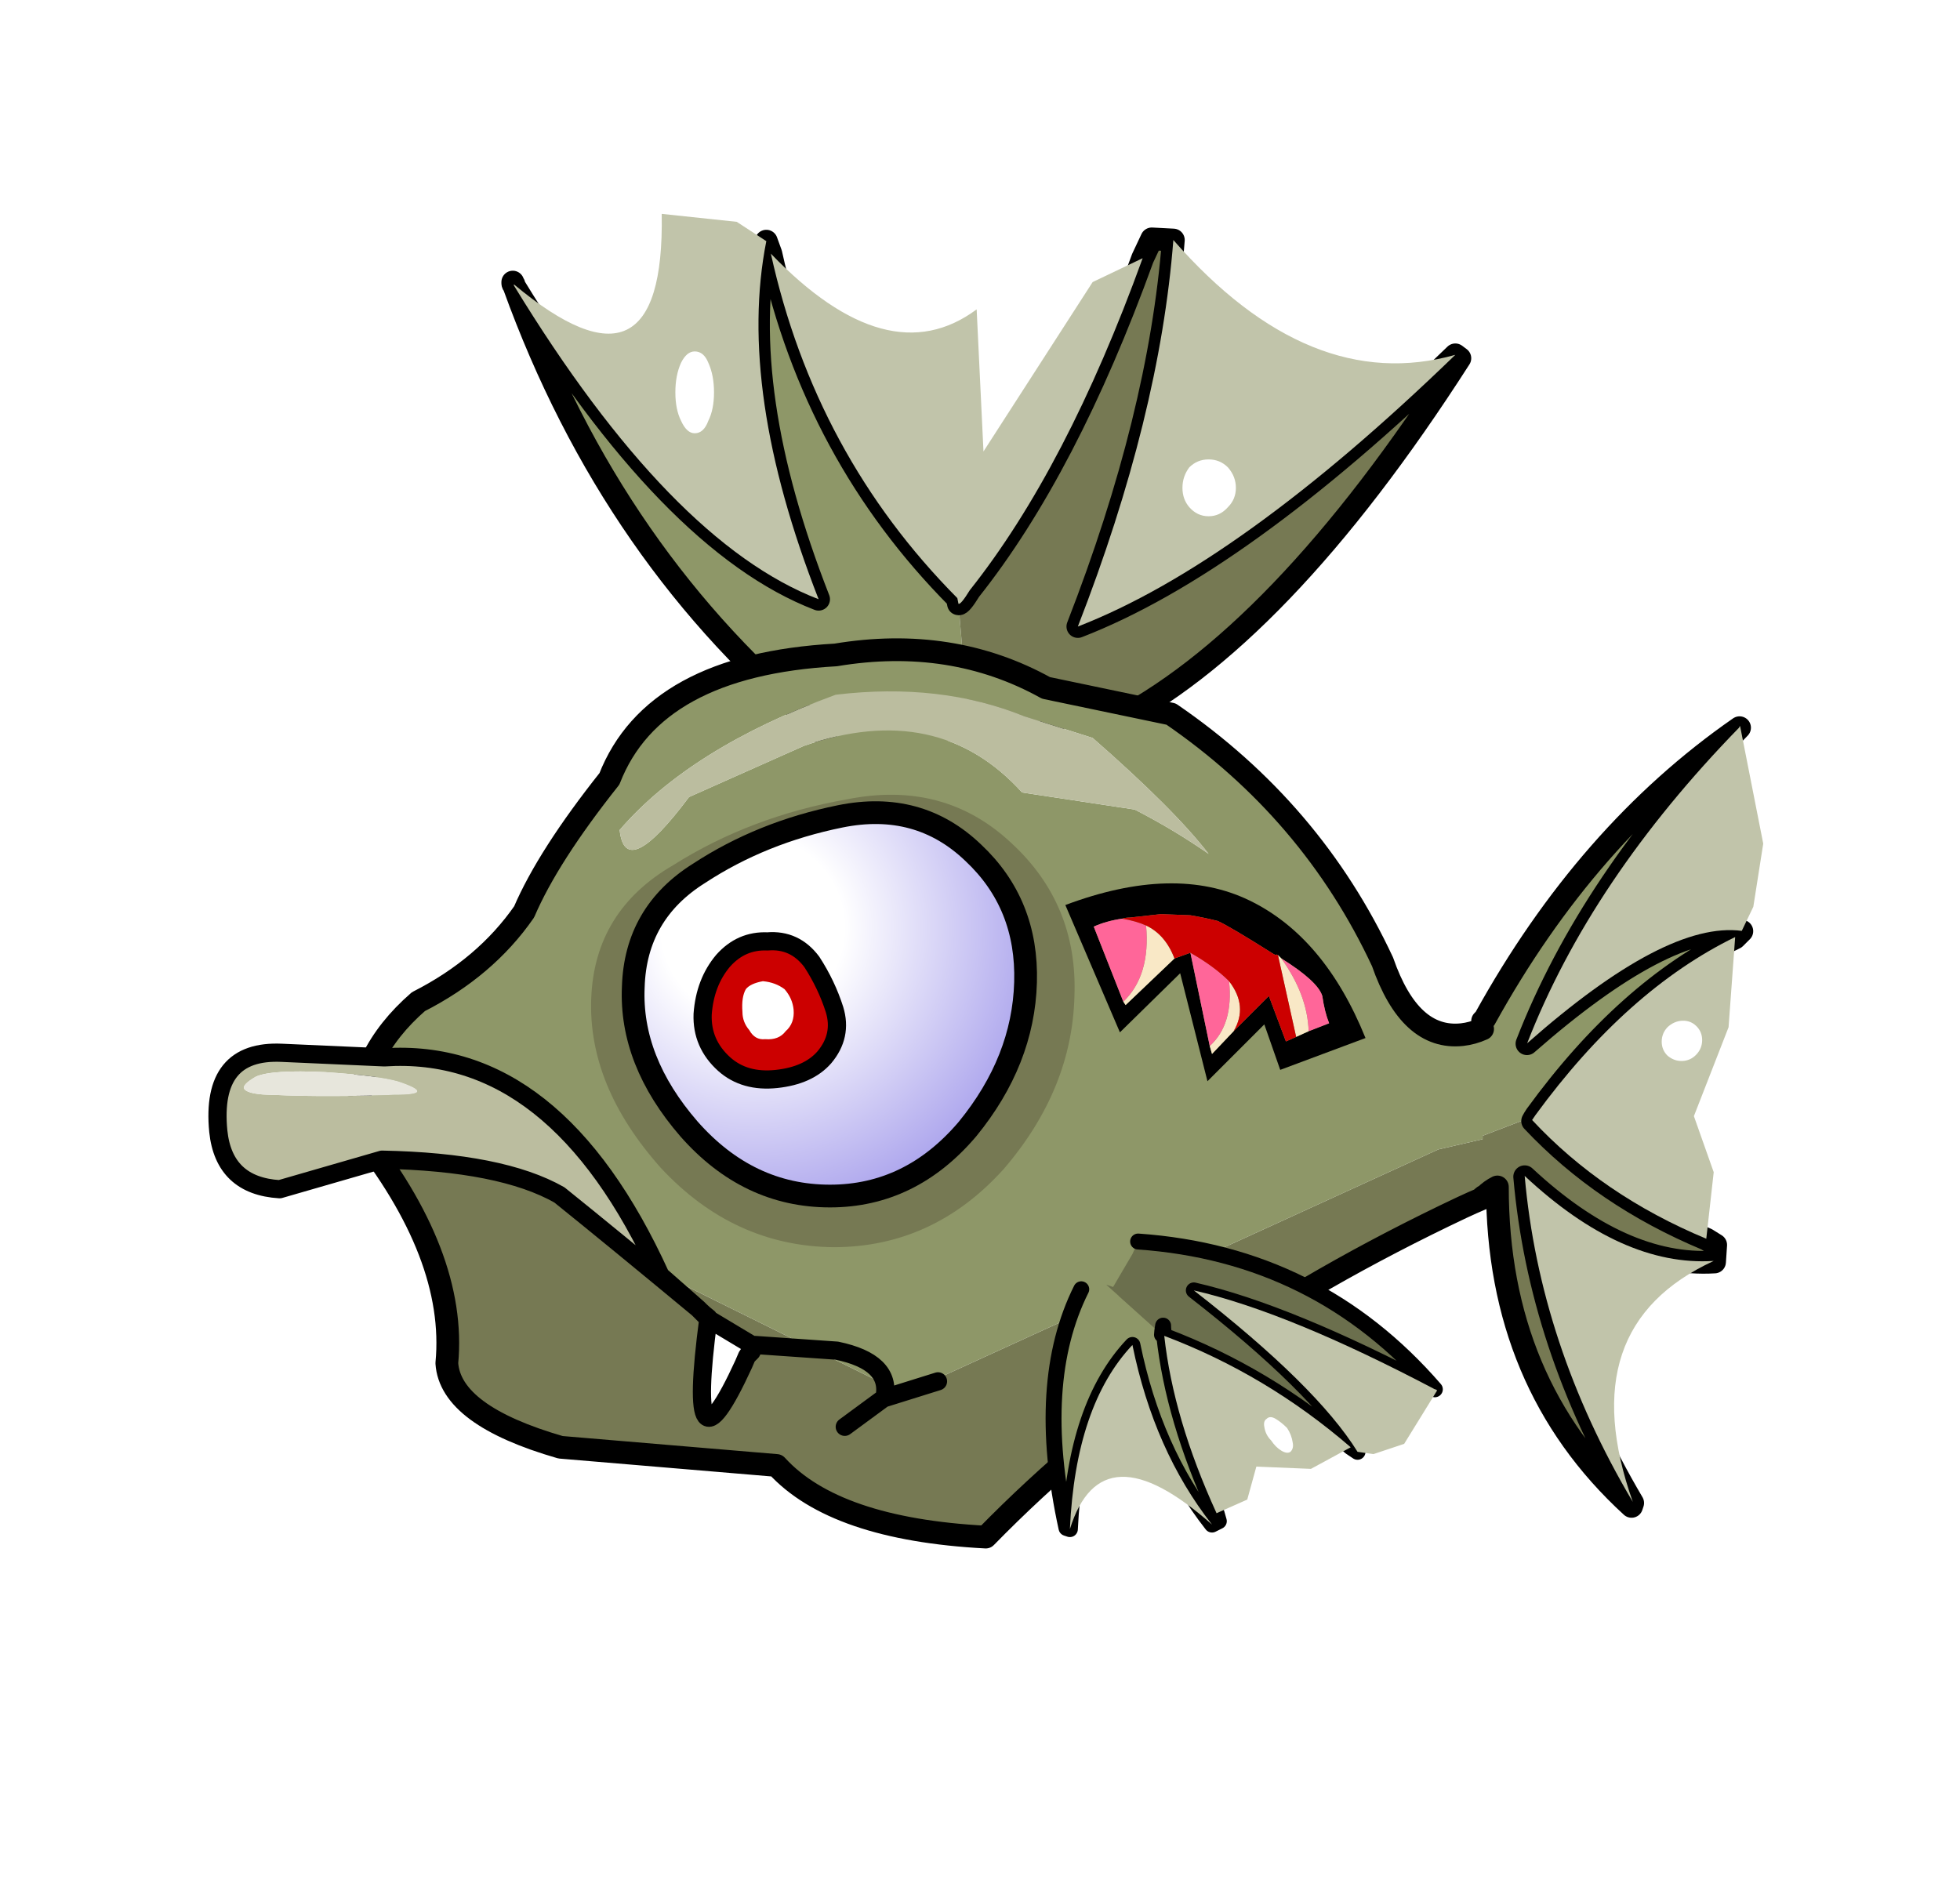 
<svg xmlns="http://www.w3.org/2000/svg" version="1.1" xmlns:xlink="http://www.w3.org/1999/xlink" preserveAspectRatio="none" x="0px" y="0px" width="560px" height="544px" viewBox="0 0 560 544">
<defs>
<radialGradient id="Gradient_1" gradientUnits="userSpaceOnUse" cx="0" cy="0" r="13.85" fx="0" fy="0" gradientTransform="matrix( 1, 0, 0, 1, 8.2,9.05) " spreadMethod="pad">
<stop  offset="29.02%" stop-color="#FFFFFF"/>

<stop  offset="98.824%" stop-color="#A49CEB"/>
</radialGradient>

<filter id="Filter_1" x="-20%" y="-20%" width="140%" height="140%" color-interpolation-filters="sRGB">
<feColorMatrix in="SourceGraphic" type="matrix" values="1 0 0 0 0 0 1 0 0 0 0 0 1 0 0 0 0 0 0.7 0" result="result1"/>
</filter>

<g id="top_fin_0_Layer0_0_FILL">
<path fill="#C1C4AA" stroke="none" d="
M 0.05 3.1
L 0 3.05
Q 0 3.1 0.05 3.15
L 0.05 3.1 Z"/>

<path fill="#8E9768" stroke="none" d="
M 11.35 1.75
L 11.15 1.2
Q 9.85 7.75 13.45 16.95 6.95 14.45 0.05 3.15 4.4 15.2 13.65 22.75 13.85 23.25 13.85 23.95
L 20.1 23.05 19.6 17.15 19.55 16.9
Q 13.3 10.6 11.35 1.75 Z"/>

<path fill="#767953" stroke="none" d="
M 41.65 6.35
L 41.45 6.2
Q 31.95 15.4 24.85 18.15 28.45 8.9 29.05 1.15
L 28.1 1.1 27.85 1.95 27.7 1.95
Q 24.35 11.2 20.1 16.55 19.7 17.2 19.6 17.15
L 20.1 23.05 23.75 22.6
Q 23.25 21.5 26.15 22.5 33.7 18.75 41.65 6.35 Z"/>
</g>

<g id="top_fin_seethrough_0_Layer0_0_FILL">
<path fill="#C1C4AA" stroke="none" d="
M 9.8 0.35
L 6.5 0
Q 6.65 8.65 0 3.1
L 0 3.15
Q 6.9 14.45 13.4 16.95 9.8 7.75 11.1 1.2
L 9.8 0.35
M 7.1 7.85
Q 7.1 7.1 7.35 6.55 7.6 6.05 7.95 6.05 8.35 6.05 8.55 6.55 8.8 7.1 8.8 7.85 8.8 8.6 8.55 9.1 8.35 9.65 7.95 9.65 7.6 9.65 7.35 9.1 7.1 8.6 7.1 7.85
M 29 1.15
Q 28.4 8.9 24.8 18.15 31.9 15.4 41.4 6.2 35 8 29 1.15
M 30.55 10.8
Q 31.05 10.8 31.4 11.15 31.75 11.55 31.75 12.05 31.75 12.55 31.4 12.9 31.05 13.3 30.55 13.3 30.05 13.3 29.7 12.9 29.4 12.55 29.4 12.05 29.4 11.55 29.7 11.15 30.05 10.8 30.55 10.8
M 25.45 3
L 20.65 10.45 20.35 4.2
Q 16.45 7.1 11.3 1.75 13.25 10.6 19.5 16.9
L 19.55 17.15
Q 19.65 17.2 20.05 16.55 24.3 11.2 27.65 1.95
L 25.45 3 Z"/>
</g>

<g id="Duplicate_Items_Folder_body_copy_0_Layer6_0_FILL">
<path fill="#767953" stroke="none" d="
M 42.75 17.5
Q 42.8 17.4 42.9 17.25
L 40.55 18.15 40.55 18.3 38.6 18.75 15.1 29.5 5.2 24.6 -2.8 17.6 -8.95 17.75
Q -8.95 17.8 -8.95 17.9 -4.55 23.4 -5 28.15 -4.85 30.45 0 31.85
L 9.5 32.65
Q 12.05 35.45 18.7 35.8 27.05 27.25 39.65 21.3 40.093 21.092 40.55 20.9
L 40.55 20.85
Q 40.6 20.8 40.65 20.8 40.9 20.55 41.2 20.4 41.2 29.05 47.1 34.45
L 47.15 34.3
Q 43.05 27.35 42.4 19.95 46.7 23.95 50.75 23.7
L 50.8 22.95 50.35 22.8 50.4 22.7
Q 45.85 20.8 42.75 17.5 Z"/>

<path fill="#8E9768" stroke="none" d="
M 26.85 -0.4
L 21.35 -1.55
Q 17.2 -3.85 12.1 -3 4.1 -2.55 2.15 2.45 -0.55 5.85 -1.6 8.3 -3.3 10.75 -6.25 12.25 -8.95 14.6 -8.95 17.75
L -2.8 17.6 5.2 24.6 15.1 29.5 38.6 18.75 40.55 18.3 40.55 18.15 42.9 17.25
Q 46.9 11.75 51.65 9.45
L 51.95 9.15
Q 48.6 8.75 42.5 14.1 45.3 6.9 51.85 0.2 45.15 4.85 40.65 13 40.6 13.05 40.55 13.1
L 40.55 13.45
Q 40.1 13.65 39.65 13.7 37.35 13.95 36.15 10.5 33.05 3.85 26.85 -0.4
M 12.1 -1.25
Q 16.7 -1.8 20.4 -0.3
L 23.4 0.65
Q 27 3.8 28.5 5.75 27 4.7 25.25 3.8
L 20.3 3.05
Q 16.6 -1.04 10.7 1
L 5.65 3.25
Q 2.85 7 2.6 4.7 5.7 1.1 12.1 -1.25 Z"/>

<path fill="#BBBD9F" stroke="none" d="
M 20.4 -0.3
Q 16.7 -1.8 12.1 -1.25 5.7 1.1 2.6 4.7 2.85 7 5.65 3.25
L 10.7 1
Q 16.6 -1.04 20.3 3.05
L 25.25 3.8
Q 27 4.7 28.5 5.75 27 3.8 23.4 0.65
L 20.4 -0.3 Z"/>
</g>

<g id="back_fin_seethrough_0_Layer0_0_FILL">
<path fill="#C1C4AA" stroke="none" d="
M 11.45 22.55
Q 5.9 22.65 0 18.65 0.9 25.8 6.55 32.6 2.8 25.1 11.45 22.55
M 0.65 16.1
Q 0.55 16.2 0.45 16.3 4.7 19.6 11 21.6
L 11.45 18.8 10.25 16.4 12.35 12.7 12.75 8.9
Q 6.2 10.95 0.65 16.1
M 9.55 14.05
Q 9.05 14.05 8.65 13.8 8.3 13.55 8.3 13.2 8.3 12.85 8.65 12.6 9.05 12.35 9.55 12.35 10.05 12.35 10.4 12.6 10.75 12.85 10.75 13.2 10.75 13.55 10.4 13.8 10.05 14.05 9.55 14.05
M 14.45 5
L 13.05 0
Q 13 0 13 0.05 4 6.25 0.15 13.05 8.55 8.1 13.15 8.65
L 13.85 7.65 14.45 5 Z"/>
</g>

<g id="side_fin_0_Layer0_0_FILL">
<path fill="#8E9768" stroke="none" d="
M 4.75 4.1
L 4.85 4.15
Q 4.8 3.9 4.8 3.7 4.75 4 4.75 4.1
M 4.75 4.1
L 2.3 1.9 1.2 2.1
Q -0.85 6.2 0.55 12.6
L 0.7 12.65
Q 0.95 7.2 3.45 4.55 4.4 9.2 6.95 12.45
L 7.25 12.3 7.05 11.9 7.15 11.95
Q 5.25 7.8 4.85 4.15
L 4.75 4.1 Z"/>

<path fill="#6B6F4D" stroke="none" d="
M 13.05 9.05
L 13.35 9.25
Q 11.55 6.35 6.15 2.15 10.3 3.1 16.75 6.5 11.6 0.55 3.7 0
L 3.45 0.55 2.6 2 2.3 1.9 4.75 4.1
Q 4.75 4 4.8 3.7 4.8 3.9 4.85 4.15 9.35 5.85 13.05 9.05 Z"/>
</g>

<g id="side_fin_seethrough_0_Layer0_0_FILL">
<path fill="#C1C4AA" stroke="none" d="
M 6.25 10.3
Q 3.7 7.05 2.75 2.4 0.25 5.05 0 10.5 1.4 6 6.25 10.3
M 14.7 6.75
L 16.15 4.4
Q 16.1 4.35 16.05 4.35 9.6 0.95 5.45 0 10.85 4.2 12.65 7.1
L 13.35 7.2 14.7 6.75
M 10.6 7.85
L 12.35 6.9
Q 8.65 3.7 4.15 2 4.55 5.65 6.45 9.8
L 7.8 9.2 8.2 7.75 10.6 7.85
M 9.05 5.65
Q 9.3 5.8 9.55 6.05 9.75 6.35 9.8 6.7 9.85 6.95 9.7 7.1 9.55 7.2 9.3 7.05 9.05 6.9 8.85 6.6 8.6 6.35 8.55 6 8.5 5.75 8.65 5.65 8.8 5.5 9.05 5.65 Z"/>
</g>

<g id="Duplicate_Items_Folder_body_copy_0_Layer4_0_FILL">
<path fill="#000000" stroke="none" d="
M 30.3 7.8
Q 27 6.2 22.2 8
L 24.6 13.6 27.25 11 28.45 15.75 30.95 13.25 31.65 15.25 35.4 13.85
Q 33.6 9.4 30.3 7.8
M 31.5 10.2
L 31.55 10.2
Q 31.65 10.3 31.7 10.35 33.3 11.35 33.5 12 33.6 12.7 33.8 13.2
L 32.9 13.55 32.35 13.8 31.9 14 31.15 12 29.6 13.55 28.65 14.55 28.55 14.2 27.7 10.1 27 10.35 24.85 12.4 24.75 12.25 23.45 8.95
Q 24 8.7 24.7 8.6 24.85 8.55 25.05 8.55
L 26.4 8.4 27.7 8.45
Q 28.3 8.55 28.9 8.7 29.45 8.95 31.35 10.15
L 31.45 10.2
Q 31.5 10.15 31.5 10.2 Z"/>

<path fill="#F9E8C6" stroke="none" d="
M 28.55 14.2
L 28.65 14.55 29.6 13.55
Q 30.25 12.45 29.4 11.35 29.6 13.25 28.55 14.2
M 27 10.35
Q 26.6 9.3 25.75 8.9 25.95 11.1 24.75 12.25
L 24.85 12.4 27 10.35
M 31.7 10.35
Q 31.65 10.3 31.55 10.2
L 32.35 13.8 32.9 13.55
Q 32.85 11.95 31.7 10.35 Z"/>

<path fill="#FF6699" stroke="none" d="
M 29.4 11.35
Q 28.75 10.7 27.7 10.1
L 28.55 14.2
Q 29.6 13.25 29.4 11.35
M 23.45 8.95
L 24.75 12.25
Q 25.95 11.1 25.75 8.9 25.3 8.7 24.7 8.6 24 8.7 23.45 8.95
M 33.5 12
Q 33.3 11.35 31.7 10.35 32.85 11.95 32.9 13.55
L 33.8 13.2
Q 33.6 12.7 33.5 12 Z"/>

<path fill="#CC0000" stroke="none" d="
M 31.55 10.2
L 31.5 10.2
Q 31.5 10.15 31.45 10.2
L 31.35 10.15
Q 29.45 8.95 28.9 8.7 28.3 8.55 27.7 8.45
L 26.4 8.4 25.05 8.55
Q 24.85 8.55 24.7 8.6 25.3 8.7 25.75 8.9 26.6 9.3 27 10.35
L 27.7 10.1
Q 28.75 10.7 29.4 11.35 30.25 12.45 29.6 13.55
L 31.15 12 31.9 14 32.35 13.8 31.55 10.2 Z"/>
</g>

<g id="Duplicate_Items_Folder_body_copy_0_Layer3_0_FILL">
<path fill="#767953" stroke="none" d="
M 4.95 6.25
Q 1.5 8.25 1.35 12.1 1.2 15.95 4.4 19.55 7.6 23 12 23.05 16.4 23.05 19.5 19.6 22.5 16.1 22.6 12 22.75 7.95 19.8 5.25 16.85 2.5 12.6 3.35 8.35 4.1 4.95 6.25 Z"/>
</g>

<g id="Duplicate_Items_Folder_body_copy_0_Layer2_0_FILL">
<path fill="#BBBD9F" stroke="none" d="
M 6.05 25.75
L 4.4 24.3
Q -0.2 14.2 -7.75 14.7
L -12.25 14.5
Q -15.4 14.35 -15.05 17.95 -14.8 20.35 -12.35 20.5
L -7.85 19.2
Q -2.6 19.3 -0.05 20.75 2.25 22.6 6.05 25.75
M -13.4 15.55
Q -12.71 15.236 -10.35 15.35 -8.002 15.506 -7.15 15.75 -6.244 16.05 -6.3 16.2 -6.303 16.351 -7.35 16.35 -8.399 16.395 -9.95 16.4 -11.5 16.406 -12.6 16.35 -13.703 16.344 -13.9 16.1 -14.036 15.918 -13.4 15.55
M 8.4 27.65
L 8.5 27.4 8.2 27.85 8.4 27.65
M 8.5 27.4
L 8.4 27.65 8.55 27.35 8.5 27.4 Z"/>

<path fill="#E7E6DC" stroke="none" d="
M -10.35 15.35
Q -12.71 15.236 -13.4 15.55 -14.036 15.918 -13.9 16.1 -13.703 16.344 -12.6 16.35 -11.5 16.406 -9.95 16.4 -8.399 16.395 -7.35 16.35 -6.303 16.351 -6.3 16.2 -6.244 16.05 -7.15 15.75 -8.002 15.506 -10.35 15.35 Z"/>

<path fill="#FFFFFF" stroke="none" d="
M 8.05 28.2
L 8.2 27.85 8.5 27.4 6.5 26.2
Q 5.5 33.75 8.05 28.2 Z"/>
</g>

<g id="Duplicate_Items_Folder_eye_copy_7_0_Layer2_0_FILL">
<path fill="url(#Gradient_1)" stroke="none" d="
M 2.95 11.65
Q 2.8 14.9 5.4 17.9 8 20.85 11.6 20.85 15.15 20.85 17.65 17.9 20.1 14.9 20.2 11.45 20.3 8 17.9 5.75 15.5 3.45 12.05 4.15 8.6 4.85 5.85 6.65 3.05 8.4 2.95 11.65 Z"/>
</g>

<g id="Duplicate_Items_Folder_eye_copy_7_0_Layer1_0_FILL">
<path fill="#CC0000" stroke="none" d="
M 11.8 12.65
Q 11.45 11.55 10.8 10.55 10.05 9.55 8.85 9.65 7.7 9.6 6.9 10.5 6.1 11.45 6 12.85 5.95 14.15 6.95 15.05 7.85 15.85 9.25 15.7 10.65 15.55 11.35 14.75 12.15 13.8 11.8 12.65 Z"/>
</g>

<g id="Duplicate_Items_Folder_eye_copy_7_0_Layer0_0_FILL">
<path fill="#FFFFFF" stroke="none" d="
M 7.9 11.75
Q 7.7 12.1 7.75 12.75 7.75 13.2 8.05 13.55 8.3 14 8.75 13.95 9.35 14 9.65 13.6 10.05 13.25 10 12.65 9.95 12.15 9.6 11.75 9.2 11.45 8.65 11.4 8.1 11.5 7.9 11.75 Z"/>
</g>

<path id="top_fin_0_Layer0_0_1_STROKES" stroke="#000000" stroke-width="1" stroke-linejoin="round" stroke-linecap="round" fill="none" d="
M 28.1 1.1
L 29.05 1.15
Q 28.45 8.9 24.85 18.15 31.95 15.4 41.45 6.2
L 41.65 6.35
Q 33.7 18.75 26.15 22.5 23.25 21.5 23.75 22.6
M 13.85 23.95
Q 13.85 23.25 13.65 22.75 4.4 15.2 0.05 3.15 0 3.1 0 3.05
L 0 3
Q 0.001 3.048 0.05 3.1
L 0.05 3.15
Q 6.95 14.45 13.45 16.95 9.85 7.75 11.15 1.2
L 11.35 1.75
Q 13.3 10.6 19.55 16.9
L 19.6 17.15
Q 19.7 17.2 20.1 16.55 24.35 11.2 27.7 1.95
L 28.1 1.1"/>

<path id="Duplicate_Items_Folder_body_copy_0_Layer6_0_1_STROKES" stroke="#000000" stroke-width="1" stroke-linejoin="round" stroke-linecap="round" fill="none" d="
M -8.95 17.75
Q -8.95 14.6 -6.25 12.25 -3.3 10.75 -1.6 8.3 -0.55 5.85 2.15 2.45 4.1 -2.55 12.1 -3 17.2 -3.85 21.35 -1.55
L 26.85 -0.4
Q 33.05 3.85 36.15 10.5 37.35 13.95 39.65 13.7 40.1 13.65 40.55 13.45
M 40.55 13.1
Q 40.6 13.05 40.65 13 45.15 4.85 51.85 0.2 45.3 6.9 42.5 14.1 48.6 8.75 51.95 9.15
L 51.65 9.45
Q 46.9 11.75 42.9 17.25 42.8 17.4 42.75 17.5 45.85 20.8 50.4 22.7
L 50.8 22.95 50.75 23.7
Q 46.7 23.95 42.4 19.95 43.05 27.35 47.15 34.3
L 47.1 34.45
Q 41.2 29.05 41.2 20.4 40.9 20.55 40.65 20.8 40.6 20.8 40.55 20.85
M 40.55 20.9
Q 40.093 21.092 39.65 21.3 27.05 27.25 18.7 35.8 12.05 35.45 9.5 32.65
L 0 31.85
Q -4.85 30.45 -5 28.15 -4.55 23.4 -8.95 17.9 -8.95 17.8 -8.95 17.75"/>

<path id="side_fin_0_Layer0_0_1_STROKES" stroke="#000000" stroke-width="0.7" stroke-linejoin="round" stroke-linecap="round" fill="none" d="
M 3.7 0
Q 11.6 0.55 16.75 6.5 10.3 3.1 6.15 2.15 11.55 6.35 13.35 9.25
L 13.05 9.05
Q 9.35 5.85 4.85 4.15 5.25 7.8 7.15 11.95
L 7.25 12.3 6.95 12.45
Q 4.4 9.2 3.45 4.55 0.95 7.2 0.7 12.65
L 0.55 12.6
Q -0.85 6.2 1.2 2.1
M 4.75 4.1
Q 4.75 4 4.8 3.7 4.8 3.9 4.85 4.15
L 4.75 4.1 Z"/>

<path id="Duplicate_Items_Folder_body_copy_0_Layer2_0_1_STROKES" stroke="#000000" stroke-width="0.8" stroke-linejoin="round" stroke-linecap="round" fill="none" d="
M 8.55 27.35
L 12.15 27.6
Q 14.55 28.1 14.25 29.65
L 14.2 29.7 16.6 28.95
M 12.5 30.95
L 14.2 29.7
M 8.5 27.4
L 8.4 27.65 8.55 27.35 8.5 27.4 6.5 26.2
Q 5.5 33.75 8.05 28.2
L 8.2 27.85 8.5 27.4 Z
M 6.05 25.75
L 6.15 25.85
Q 6.325 26.019 6.5 26.15
L 6.5 26.2 6.15 25.85
M 8.4 27.65
L 8.2 27.85
M 6.05 25.75
Q 2.25 22.6 -0.05 20.75 -2.6 19.3 -7.85 19.2
L -12.35 20.5
Q -14.8 20.35 -15.05 17.95 -15.4 14.35 -12.25 14.5
L -7.75 14.7
Q -0.2 14.2 4.4 24.3
L 6.05 25.75 Z"/>

<path id="Duplicate_Items_Folder_eye_copy_7_0_Layer2_0_1_STROKES" stroke="#000000" stroke-width="1" stroke-linejoin="round" stroke-linecap="round" fill="none" d="
M 2.95 11.65
Q 3.05 8.4 5.85 6.65 8.6 4.85 12.05 4.15 15.5 3.45 17.9 5.75 20.3 8 20.2 11.45 20.1 14.9 17.65 17.9 15.15 20.85 11.6 20.85 8 20.85 5.4 17.9 2.8 14.9 2.95 11.65 Z"/>

<path id="Duplicate_Items_Folder_eye_copy_7_0_Layer1_0_1_STROKES" stroke="#000000" stroke-width="0.8" stroke-linejoin="round" stroke-linecap="round" fill="none" d="
M 10.8 10.55
Q 10.05 9.55 8.85 9.65 7.7 9.6 6.9 10.5 6.1 11.45 6 12.85 5.95 14.15 6.95 15.05 7.85 15.85 9.25 15.7 10.65 15.55 11.35 14.75 12.15 13.8 11.8 12.65 11.45 11.55 10.8 10.55 Z"/>
</defs>

<g transform="matrix( 6.497, 0, 0, 6.497, 160.15,206.65) ">
<g transform="matrix( 1, 0, 0, 1, -2.1,-22.4) ">
<g transform="matrix( 1, 0, 0, 1, 0,0) ">
<use xlink:href="#top_fin_0_Layer0_0_FILL"/>

<use xlink:href="#top_fin_0_Layer0_0_1_STROKES"/>
</g>

<g transform="matrix( 1, 0, 0, 1, 0.05,0) ">
<g transform="matrix( 1, 0, 0, 1, 0,0) ">
<use filter="url(#Filter_1)" xlink:href="#top_fin_seethrough_0_Layer0_0_FILL"/>
</g>
</g>
</g>

<g transform="matrix( 1, 0, 0, 1, 0,0) ">
<use xlink:href="#Duplicate_Items_Folder_body_copy_0_Layer6_0_FILL"/>

<use xlink:href="#Duplicate_Items_Folder_body_copy_0_Layer6_0_1_STROKES"/>
</g>

<g transform="matrix( 0.726, -0.028, 0, 1.041, 42.4,0.5) ">
<g transform="matrix( 1, 0, 0, 1, 0,0) ">
<use filter="url(#Filter_1)" xlink:href="#back_fin_seethrough_0_Layer0_0_FILL"/>
</g>
</g>

<g transform="matrix( 1, 0, 0, 1, 21.7,22.8) ">
<g transform="matrix( 1, 0, 0, 1, 0,0) ">
<use xlink:href="#side_fin_0_Layer0_0_FILL"/>

<use xlink:href="#side_fin_0_Layer0_0_1_STROKES"/>
</g>

<g transform="matrix( 1, 0, 0, 1, 0.7,2.15) ">
<g transform="matrix( 1, 0, 0, 1, 0,0) ">
<use filter="url(#Filter_1)" xlink:href="#side_fin_seethrough_0_Layer0_0_FILL"/>
</g>
</g>
</g>

<g transform="matrix( 1, 0, 0, 1, 0,0) ">
<use xlink:href="#Duplicate_Items_Folder_body_copy_0_Layer4_0_FILL"/>
</g>

<g transform="matrix( 1, 0, 0, 1, 0,0) ">
<use xlink:href="#Duplicate_Items_Folder_body_copy_0_Layer3_0_FILL"/>
</g>

<g transform="matrix( 1, 0, 0, 1, 0,0) ">
<use xlink:href="#Duplicate_Items_Folder_body_copy_0_Layer2_0_FILL"/>

<use xlink:href="#Duplicate_Items_Folder_body_copy_0_Layer2_0_1_STROKES"/>
</g>

<g transform="matrix( 1, 0, 0, 1, 0.25,-0.05) ">
<g transform="matrix( 1, 0, 0, 1, 0,0) ">
<use xlink:href="#Duplicate_Items_Folder_eye_copy_7_0_Layer2_0_FILL"/>

<use xlink:href="#Duplicate_Items_Folder_eye_copy_7_0_Layer2_0_1_STROKES"/>
</g>

<g transform="matrix( 1, 0, 0, 1, 0,0) ">
<use xlink:href="#Duplicate_Items_Folder_eye_copy_7_0_Layer1_0_FILL"/>

<use xlink:href="#Duplicate_Items_Folder_eye_copy_7_0_Layer1_0_1_STROKES"/>
</g>

<g transform="matrix( 1, 0, 0, 1, 0,0) ">
<use xlink:href="#Duplicate_Items_Folder_eye_copy_7_0_Layer0_0_FILL"/>
</g>
</g>
</g>

<g transform="matrix( 8.026, 0, 0, 8.026, 250.9,467.1) "/>
</svg>

